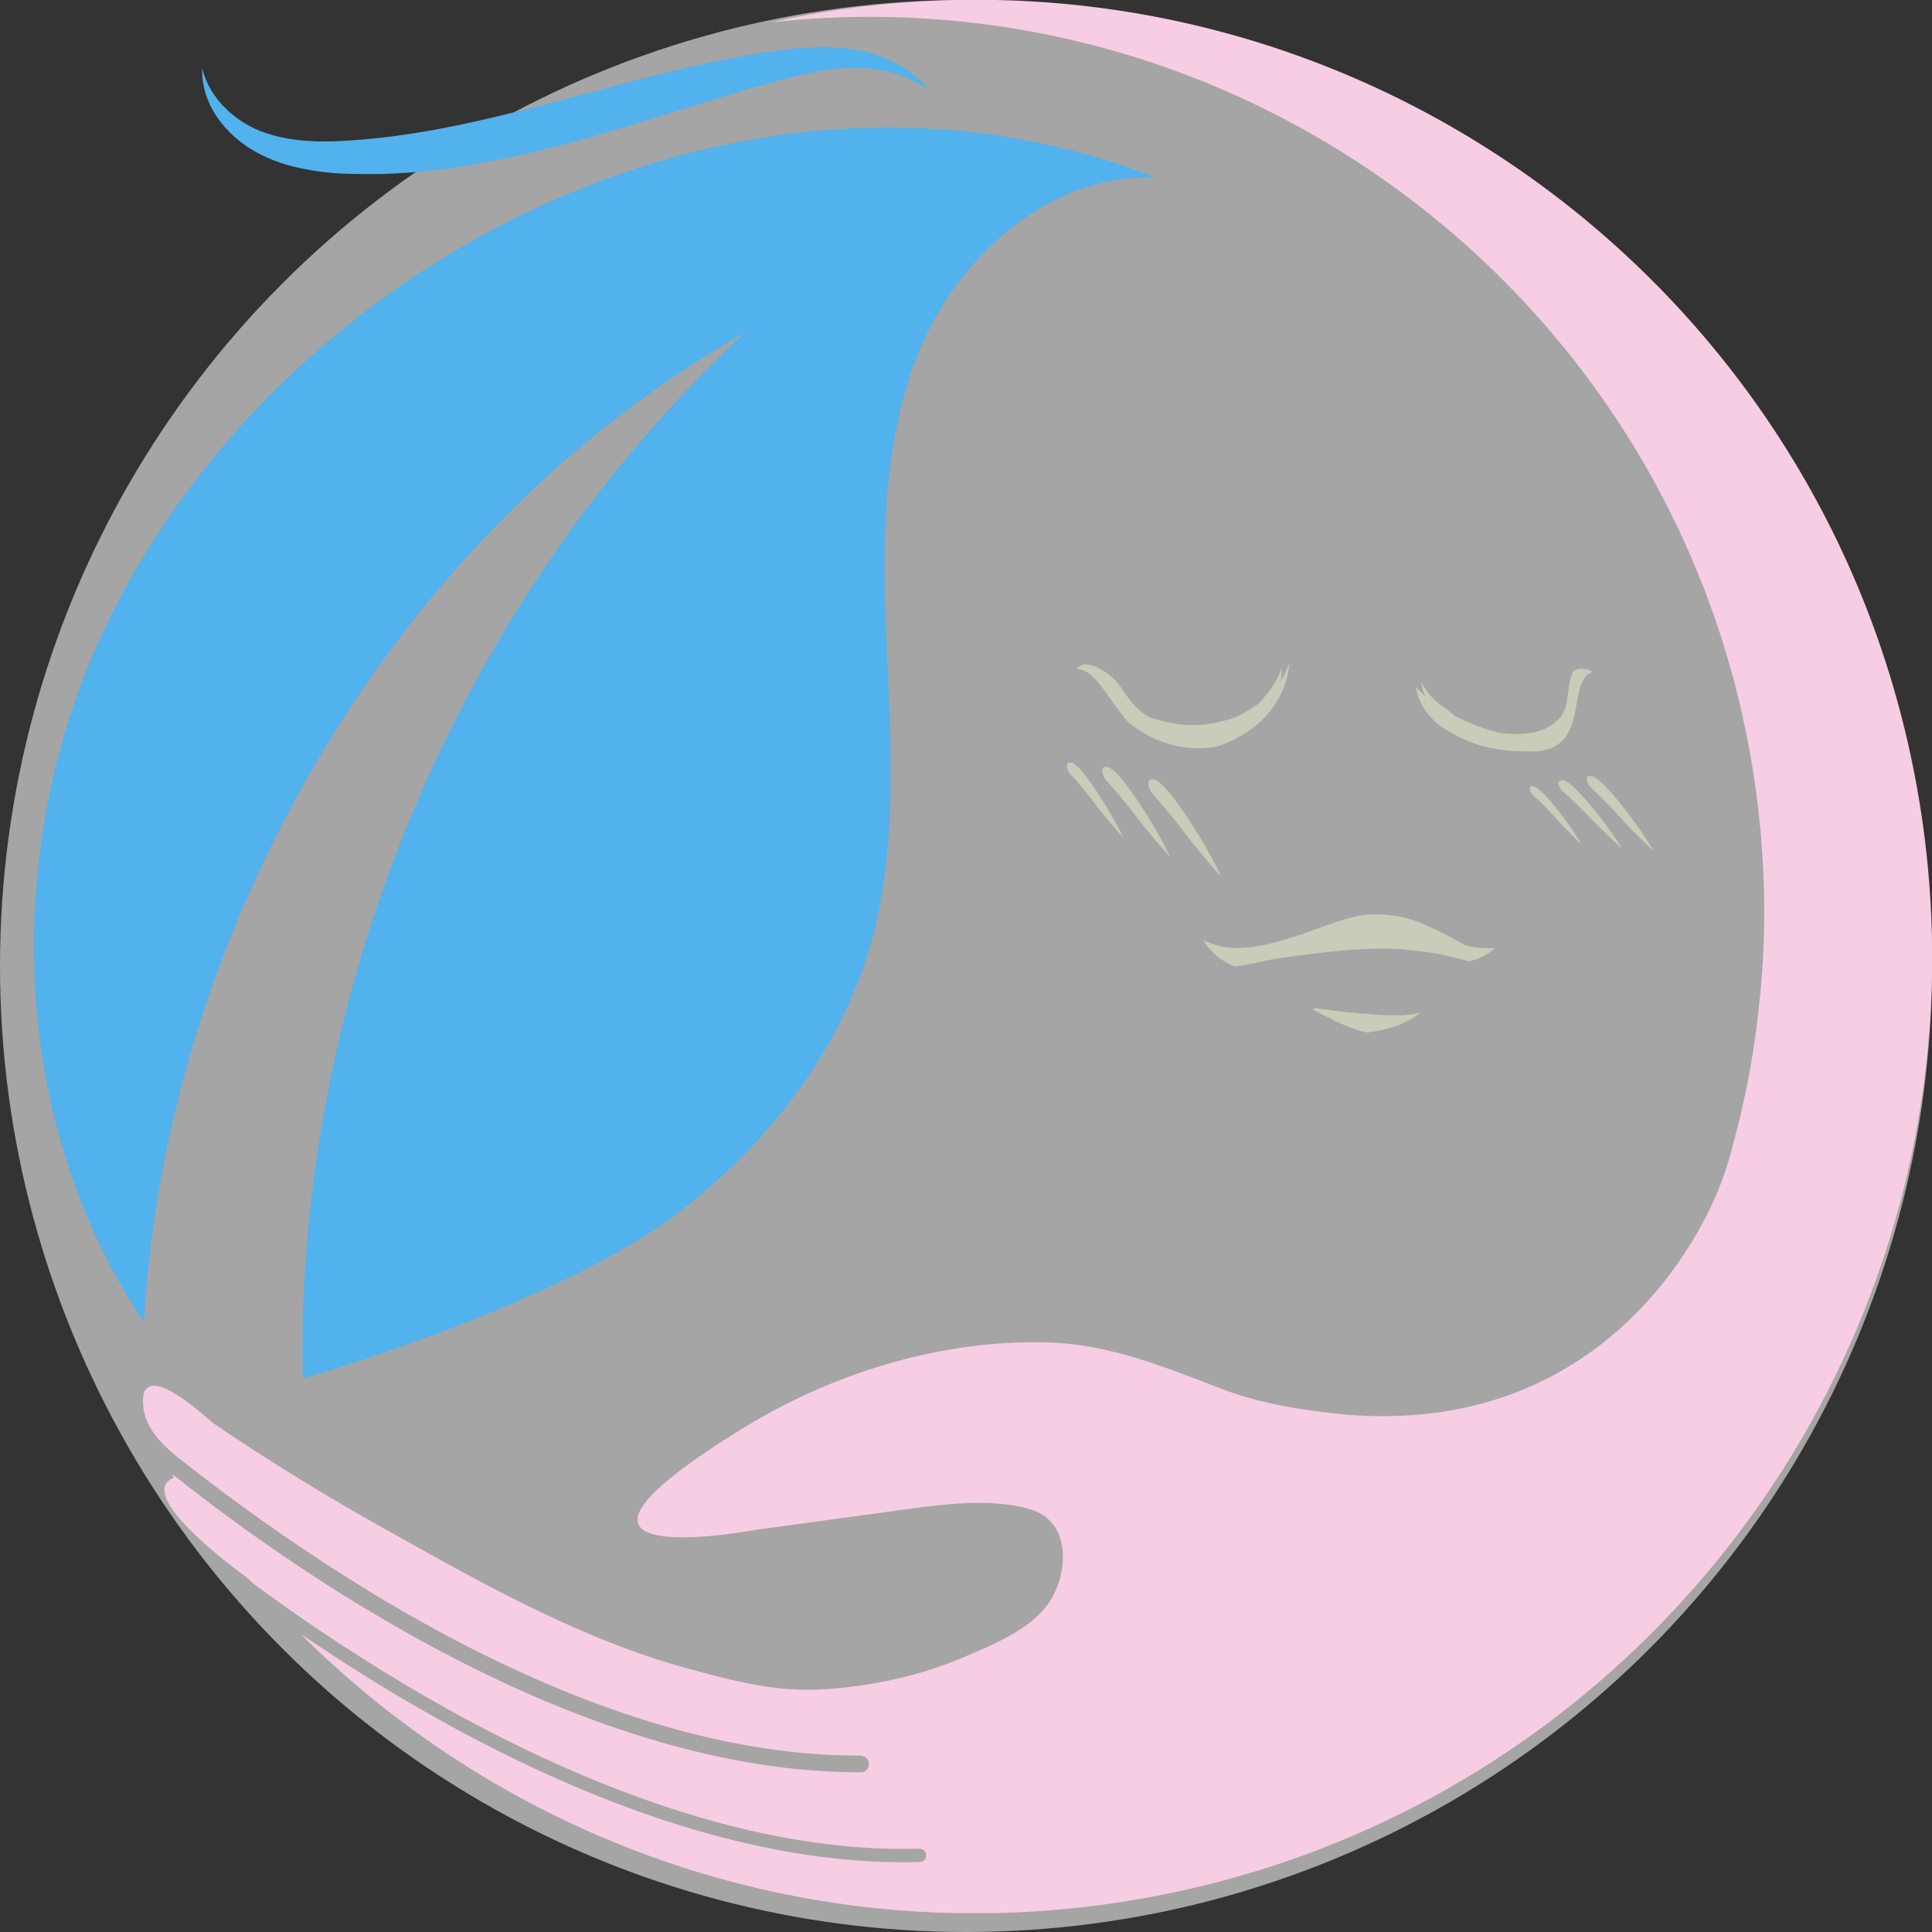 <svg width="57" height="57" viewBox="0 0 57 57" fill="none" xmlns="http://www.w3.org/2000/svg">
<rect x="0" y="0" width="57" height="57" fill="#333333" stroke="none"/>
<circle cx="28.5" cy="28.5" r="28.5" fill="white" fill-opacity="0.56"/>
<g clip-path="url(#clip0_126_4391)">
<path d="M25.395 51.793C20.059 51.831 14.547 49.245 10.39 46.635C8.629 45.532 6.931 44.329 5.296 43.036C4.738 42.592 4.193 42.06 4.219 41.287C4.219 40.844 4.548 40.806 4.916 40.983C5.41 41.224 5.879 41.629 6.284 41.984C7.792 43.011 9.351 43.974 10.935 44.873C13.875 46.521 16.955 48.308 20.224 49.208C21.567 49.575 22.873 49.93 24.279 49.841C25.724 49.752 27.194 49.436 28.525 48.853C29.437 48.46 30.603 47.991 31.085 47.053C31.541 46.166 31.503 44.848 30.4 44.531C29.336 44.215 28.069 44.354 26.991 44.493L22.265 45.14C22.265 45.14 14.636 46.572 22.049 42.06C24.698 40.451 27.967 39.475 31.085 39.614C32.808 39.69 34.443 40.362 36.027 40.97C37.015 41.35 38.029 41.541 39.081 41.667C41.717 42.01 44.34 41.604 46.596 40.121C48.256 39.032 49.599 37.422 50.461 35.635C50.702 35.141 50.892 34.621 51.044 34.089C51.272 33.265 51.475 32.429 51.627 31.58C51.931 29.857 52.083 28.108 52.045 26.359C52.02 25.345 51.944 24.331 51.804 23.317C49.865 9.124 36.939 -0.912 22.746 0.659C23.481 0.494 24.229 0.355 24.989 0.253C40.437 -1.838 54.643 8.985 56.746 24.433C58.837 39.88 48.015 54.086 32.567 56.19C23.506 57.419 14.864 54.188 8.857 48.194C13.216 51.172 20.3 55.126 27.131 54.935H27.156C27.258 54.923 27.334 54.834 27.321 54.733C27.321 54.619 27.232 54.543 27.118 54.543C21.77 54.695 16.194 52.224 11.974 49.714C10.213 48.663 8.692 47.623 7.514 46.749C7.45 46.698 7.387 46.648 7.324 46.572C6.88 46.255 3.94 44.075 5.131 43.594C5.119 43.556 5.093 43.53 5.081 43.505C5.119 43.505 5.144 43.556 5.182 43.568C8.971 46.572 17.284 52.312 25.395 52.287C25.395 52.287 25.407 52.287 25.42 52.287C25.547 52.274 25.635 52.173 25.635 52.046C25.635 51.907 25.521 51.793 25.382 51.805L25.395 51.793Z" fill="#F7CDE4"/>
<path d="M34.063 23.001C34.493 23.115 35.761 25.218 36.014 25.839C36.039 25.903 35.304 25.041 35 24.635C34.836 24.407 34.253 23.685 34.012 23.432C33.885 23.305 33.771 22.925 34.063 23.001Z" fill="#C8CCB8"/>
<path d="M32.694 22.633C33.1 22.747 34.278 24.699 34.519 25.282C34.544 25.332 33.86 24.534 33.569 24.154C33.416 23.939 32.871 23.267 32.643 23.039C32.529 22.912 32.415 22.557 32.694 22.633Z" fill="#C8CCB8"/>
<path d="M31.617 22.494C31.946 22.582 32.922 24.205 33.125 24.686C33.15 24.737 32.58 24.078 32.339 23.761C32.212 23.584 31.769 23.026 31.579 22.836C31.477 22.735 31.389 22.443 31.617 22.506V22.494Z" fill="#C8CCB8"/>
<path d="M46.963 22.899C47.331 22.963 48.509 24.597 48.776 25.092C48.801 25.142 48.129 24.483 47.85 24.167C47.698 23.989 47.166 23.444 46.951 23.254C46.837 23.153 46.71 22.849 46.951 22.899H46.963Z" fill="#C8CCB8"/>
<path d="M46.114 23.013C46.456 23.064 47.597 24.572 47.85 25.028C47.876 25.066 47.242 24.471 46.976 24.192C46.824 24.027 46.33 23.533 46.114 23.355C46 23.267 45.886 22.988 46.114 23.026V23.013Z" fill="#C8CCB8"/>
<path d="M45.252 23.203C45.531 23.254 46.444 24.509 46.647 24.889C46.659 24.927 46.152 24.42 45.937 24.179C45.823 24.04 45.417 23.622 45.24 23.47C45.151 23.393 45.062 23.153 45.24 23.191L45.252 23.203Z" fill="#C8CCB8"/>
<path d="M41.806 20.301C41.894 20.377 41.97 20.466 42.059 20.542C41.983 20.403 41.932 20.251 41.945 20.124C42.084 20.453 42.363 20.72 42.68 20.922C42.756 20.986 42.832 21.049 42.908 21.113C43.314 21.328 43.745 21.493 44.226 21.619C44.822 21.708 45.506 21.67 45.937 21.265C46.368 20.859 46.178 20.327 46.393 19.858C46.469 19.693 46.71 19.706 46.9 19.769C46.938 19.782 46.963 19.807 47.001 19.832C46.735 19.87 46.608 20.238 46.558 20.529C46.469 20.973 46.431 21.505 46.102 21.848C45.81 22.152 45.354 22.19 44.961 22.164C44.936 22.164 44.923 22.164 44.898 22.164C44.556 22.164 44.213 22.114 43.947 22.063C43.415 21.949 42.921 21.708 42.465 21.404C42.427 21.379 42.401 21.341 42.363 21.315C42.034 21.011 41.844 20.682 41.768 20.276C41.78 20.276 41.793 20.289 41.806 20.301Z" fill="#C8CCB8"/>
<path d="M33.328 21.353C33.087 21.087 32.884 20.796 32.669 20.491C32.466 20.2 32.111 19.706 31.756 19.744C31.845 19.655 31.934 19.592 32.06 19.604C32.39 19.63 32.795 19.921 32.973 20.149C33.29 20.567 33.467 20.935 33.949 21.176C34.62 21.391 35.317 21.48 35.989 21.29C36.344 21.227 36.699 21.074 37.003 20.834C37.041 20.821 37.079 20.796 37.117 20.77C37.218 20.682 37.294 20.58 37.37 20.479C37.56 20.251 37.712 19.997 37.814 19.706C37.814 19.82 37.814 19.959 37.788 20.099C37.877 19.947 37.953 19.769 38.042 19.566C37.928 20.834 36.965 21.695 35.9 22.025C35.14 22.177 34.253 21.987 33.594 21.531C33.505 21.48 33.429 21.417 33.353 21.353H33.328Z" fill="#C8CCB8"/>
<path d="M35.609 27.778C36.927 28.437 39.043 27.183 40.158 27.005C40.678 26.929 41.273 26.992 41.755 27.17C42.11 27.297 42.427 27.461 42.756 27.626C42.908 27.702 43.073 27.804 43.238 27.892C43.504 27.956 43.77 27.981 44.061 27.968C44.074 27.968 44.087 27.968 44.099 27.968C43.897 28.171 43.63 28.298 43.339 28.361C42.921 28.26 42.49 28.133 42.059 28.082C41.97 28.082 41.894 28.057 41.806 28.057C41.615 28.032 41.425 28.006 41.235 27.994C40.488 27.968 39.74 28.019 38.992 28.108C38.574 28.158 38.156 28.209 37.725 28.273C37.294 28.336 36.863 28.475 36.432 28.513C36.014 28.349 35.697 28.082 35.495 27.727C35.533 27.727 35.558 27.766 35.596 27.791L35.609 27.778Z" fill="#C8CCB8"/>
<path d="M40.513 27.74C41.096 27.715 41.654 27.74 42.224 27.765C42.287 27.765 42.35 27.765 42.401 27.778C42.35 27.74 42.312 27.702 42.262 27.664C41.59 27.423 40.969 27.322 40.184 27.436C39.715 27.499 39.258 27.651 38.802 27.791C39.372 27.753 39.93 27.753 40.5 27.727L40.513 27.74Z" fill="#C8CCB8"/>
<path d="M39.334 30.085C39.144 29.996 38.929 29.895 38.739 29.78C38.739 29.768 38.764 29.755 38.789 29.742C39.22 29.793 39.639 29.857 40.069 29.895C40.627 29.933 41.324 30.021 41.894 29.882C41.501 30.211 40.944 30.389 40.336 30.465C39.968 30.389 39.639 30.237 39.309 30.085H39.334Z" fill="#C8CCB8"/>
<path d="M4.244 39.006C0.1 32.822 0.012 24.357 3.484 17.742C6.956 11.127 13.508 6.121 20.82 4.397C25.23 3.358 29.817 3.561 34.126 5.246C31.123 5.082 28.411 7.401 27.207 10.151C26.016 12.901 26.028 15.993 26.155 18.983C26.282 21.974 26.497 25.016 25.673 27.905C24.748 31.086 22.581 33.836 19.933 35.838C17.284 37.84 12.127 39.741 8.933 40.666C8.705 29.236 13.546 17.64 21.986 9.809C11.683 15.625 4.916 27.297 4.244 39.006Z" fill="#51B2ED"/>
<path d="M27.397 2.661C27.105 2.268 26.675 1.964 26.218 1.761C25.75 1.546 25.243 1.457 24.723 1.407C24.216 1.369 23.697 1.407 23.202 1.457C22.708 1.521 22.227 1.597 21.745 1.685C19.806 2.053 17.943 2.598 16.093 3.079C14.243 3.561 12.393 3.992 10.517 4.131C9.579 4.207 8.654 4.207 7.818 3.916C7.4 3.776 7.007 3.536 6.677 3.219C6.348 2.902 6.082 2.496 5.968 2.015C5.942 2.509 6.107 3.016 6.399 3.447C6.69 3.878 7.096 4.233 7.552 4.486C8.008 4.739 8.515 4.904 9.022 4.993C9.529 5.094 10.036 5.132 10.542 5.132C12.545 5.183 14.522 4.803 16.41 4.321C18.311 3.827 20.136 3.206 21.973 2.661C22.898 2.395 23.811 2.116 24.723 2.028C25.635 1.939 26.599 2.078 27.397 2.661Z" fill="#51B2ED"/>
</g>
<defs>
<clipPath id="clip0_126_4391">
<rect width="56" height="56.444" fill="white" transform="translate(1)"/>
</clipPath>
</defs>
</svg>
